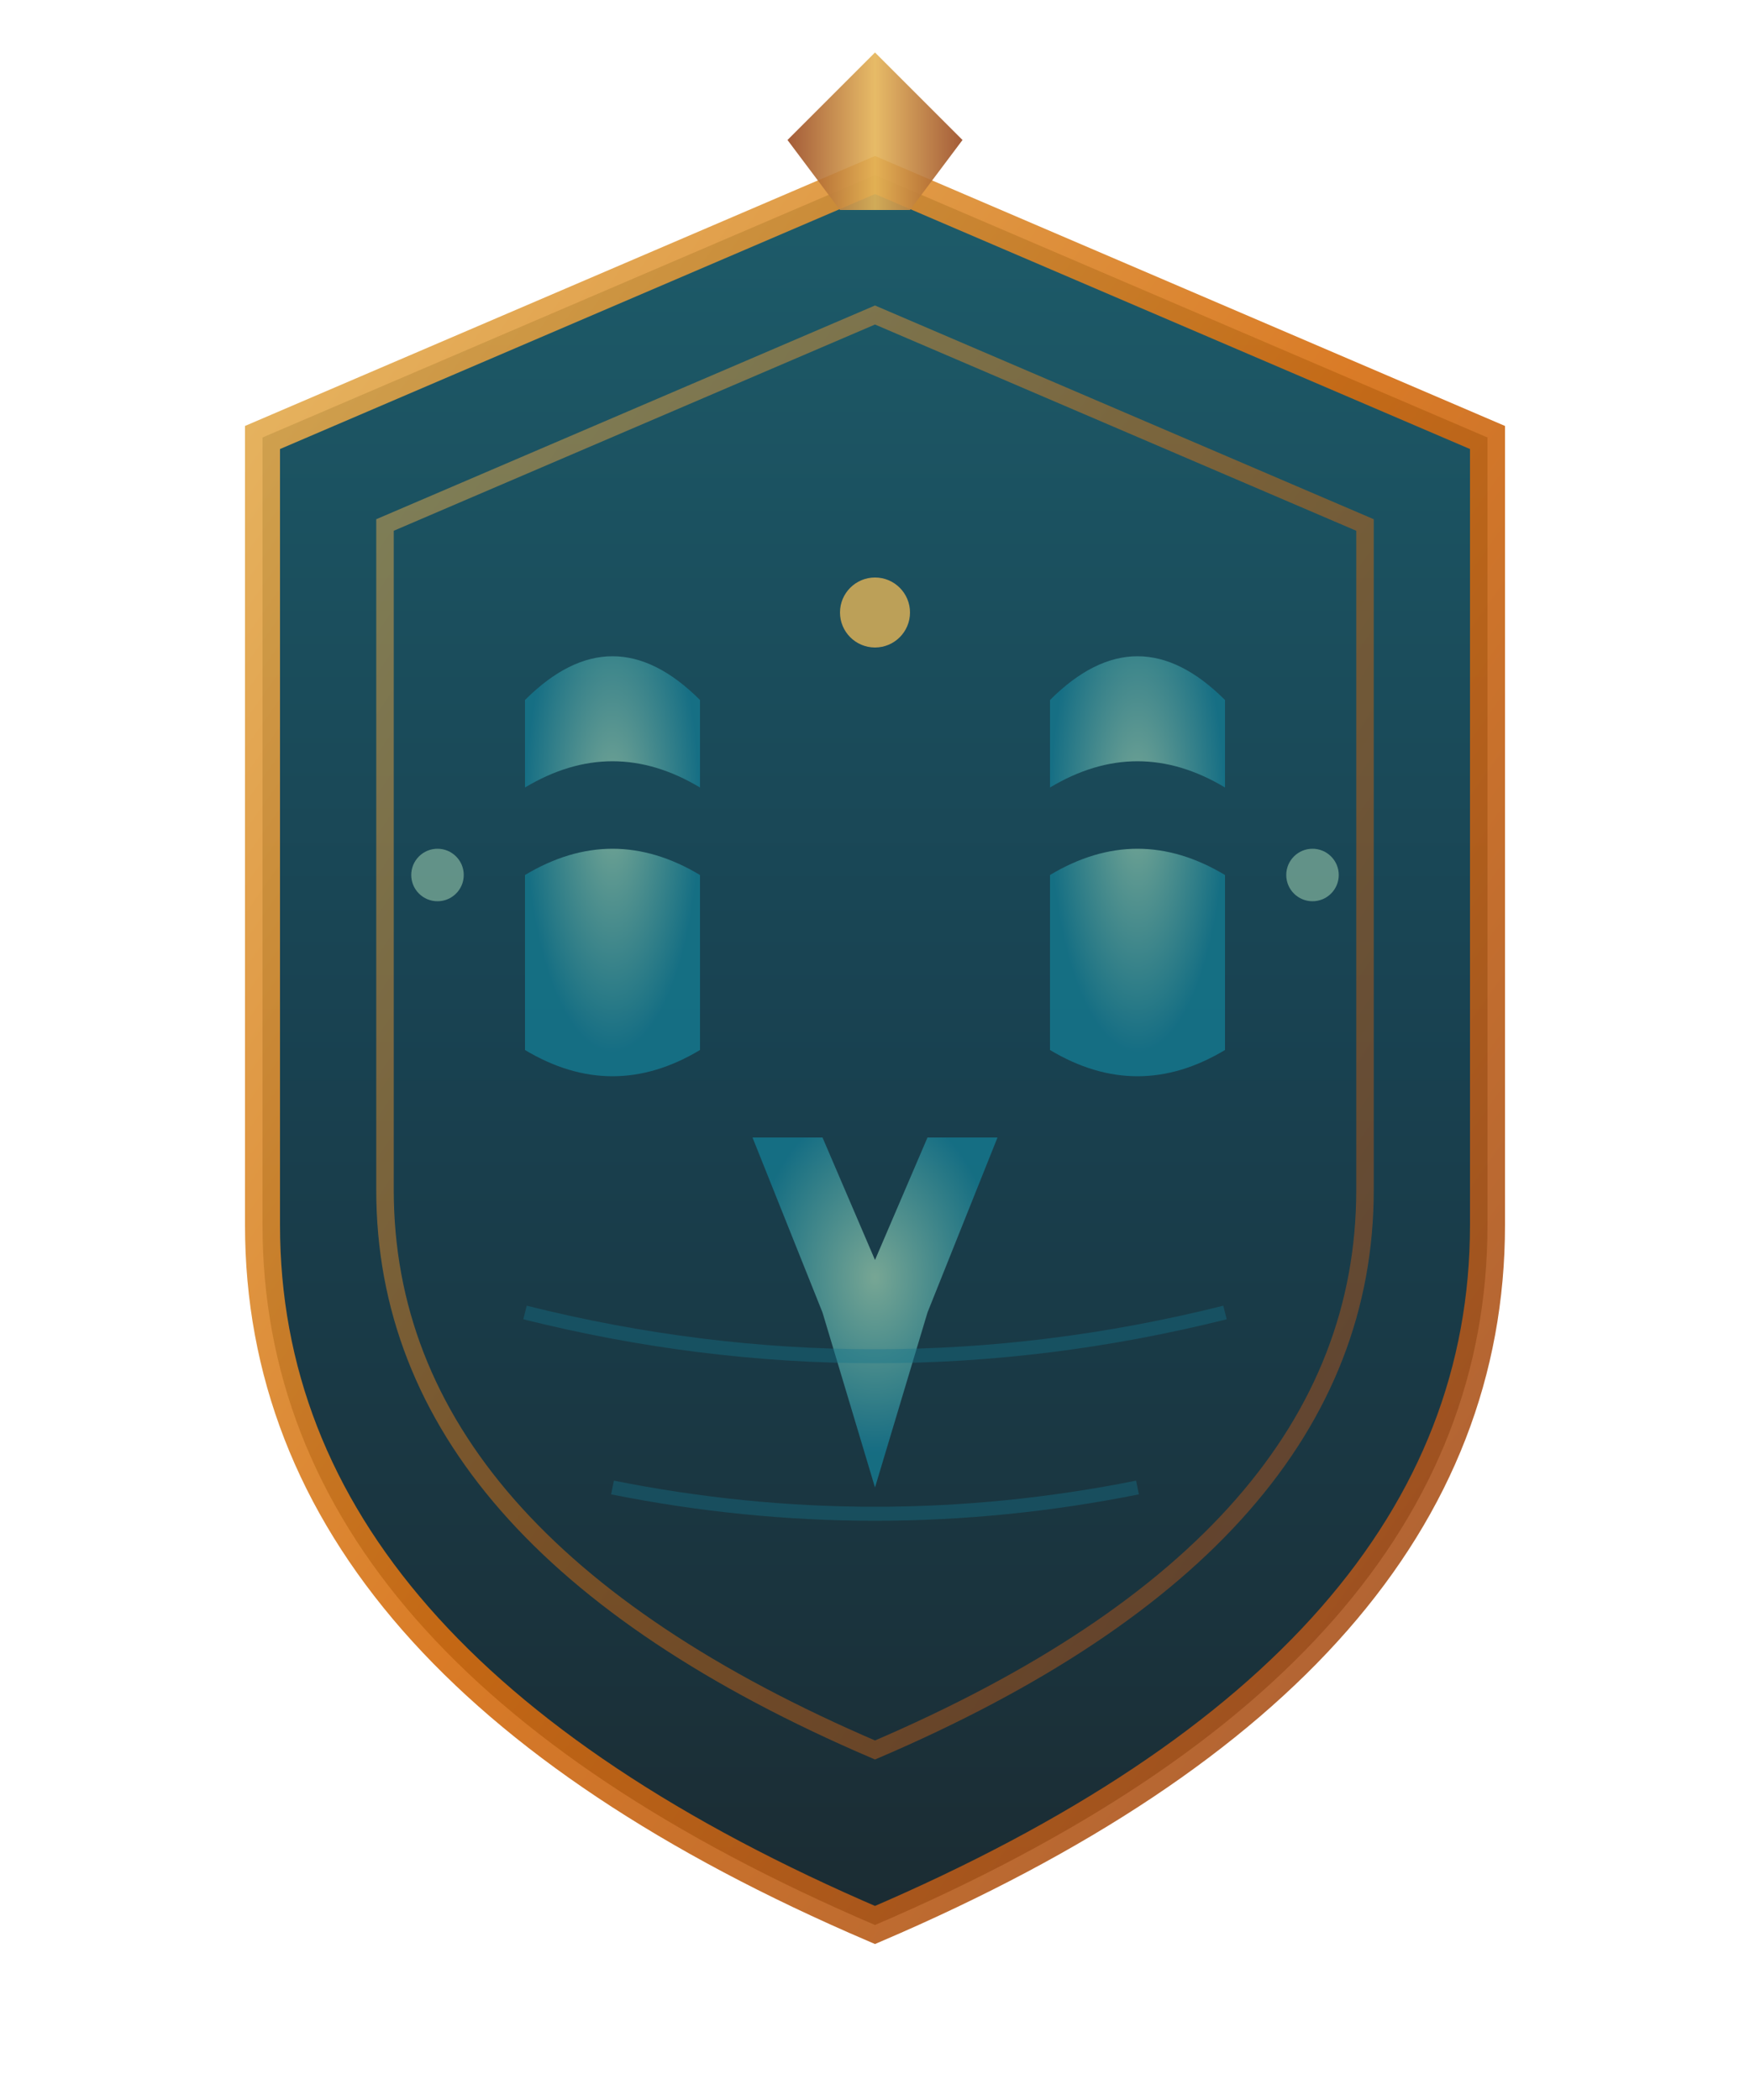<?xml version="1.0" encoding="UTF-8"?>
<!-- Logo Simple 5: Shield/Badge Emblem -->
<svg xmlns="http://www.w3.org/2000/svg" viewBox="0 0 100 120" width="100" height="120">
  <defs>
    <!-- Shield gradient -->
    <linearGradient id="logo5-shield" x1="0%" y1="0%" x2="0%" y2="100%">
      <stop offset="0%" stop-color="#115362"/>
      <stop offset="50%" stop-color="#0C3747"/>
      <stop offset="100%" stop-color="#0F2027"/>
    </linearGradient>
    
    <!-- Border gradient -->
    <linearGradient id="logo5-border" x1="0%" y1="0%" x2="100%" y2="100%">
      <stop offset="0%" stop-color="#E5B457"/>
      <stop offset="50%" stop-color="#D66D0F"/>
      <stop offset="100%" stop-color="#9A4A23"/>
    </linearGradient>
    
    <!-- Center emblem gradient -->
    <radialGradient id="logo5-center" cx="50%" cy="40%">
      <stop offset="0%" stop-color="#82B29D"/>
      <stop offset="100%" stop-color="#157389"/>
    </radialGradient>
    
    <!-- Top crest gradient -->
    <linearGradient id="logo5-crest" x1="0%" y1="0%" x2="100%" y2="0%">
      <stop offset="0%" stop-color="#9A4A23"/>
      <stop offset="50%" stop-color="#E5B457"/>
      <stop offset="100%" stop-color="#9A4A23"/>
    </linearGradient>
  </defs>
  
  <!-- Shield body -->
  <path fill="url(#logo5-shield)" 
        d="M 50,10 L 85,25 L 85,70 Q 85,95 50,110 Q 15,95 15,70 L 15,25 Z" 
        opacity="0.95"/>
  
  <!-- Shield border -->
  <path fill="none" stroke="url(#logo5-border)" stroke-width="2"
        d="M 50,10 L 85,25 L 85,70 Q 85,95 50,110 Q 15,95 15,70 L 15,25 Z" 
        opacity="0.9"/>
  
  <!-- Inner shield detail -->
  <path fill="none" stroke="url(#logo5-border)" stroke-width="1" opacity="0.5"
        d="M 50,18 L 78,30 L 78,68 Q 78,88 50,100 Q 22,88 22,68 L 22,30 Z"/>
  
  <!-- Top crest -->
  <path fill="url(#logo5-crest)" 
        d="M 45,8 L 50,3 L 55,8 L 52,12 L 48,12 Z" 
        opacity="0.9"/>
  
  <!-- Central emblem - SSY stylized -->
  <g>
    <!-- S curve left -->
    <path fill="url(#logo5-center)" 
          d="M 30,40 Q 35,35 40,40 L 40,45 Q 35,42 30,45 L 30,50 Q 35,47 40,50 L 40,60 Q 35,63 30,60 Z" 
          opacity="0.9"/>
    
    <!-- S curve right -->
    <path fill="url(#logo5-center)" 
          d="M 60,40 Q 65,35 70,40 L 70,45 Q 65,42 60,45 L 60,50 Q 65,47 70,50 L 70,60 Q 65,63 60,60 Z" 
          opacity="0.9"/>
    
    <!-- Y bottom -->
    <path fill="url(#logo5-center)" 
          d="M 43,65 L 47,75 L 50,85 L 53,75 L 57,65 L 53,65 L 50,72 L 47,65 Z" 
          opacity="0.9"/>
  </g>
  
  <!-- Decorative corner elements -->
  <circle cx="50" cy="35" r="2" fill="#E5B457" opacity="0.8"/>
  <circle cx="25" cy="50" r="1.5" fill="#82B29D" opacity="0.7"/>
  <circle cx="75" cy="50" r="1.5" fill="#82B29D" opacity="0.7"/>
  
  <!-- Bottom accent lines -->
  <g fill="none" stroke="#157389" stroke-width="0.8" opacity="0.4">
    <path d="M 30,75 Q 50,80 70,75"/>
    <path d="M 35,85 Q 50,88 65,85"/>
  </g>
</svg>
